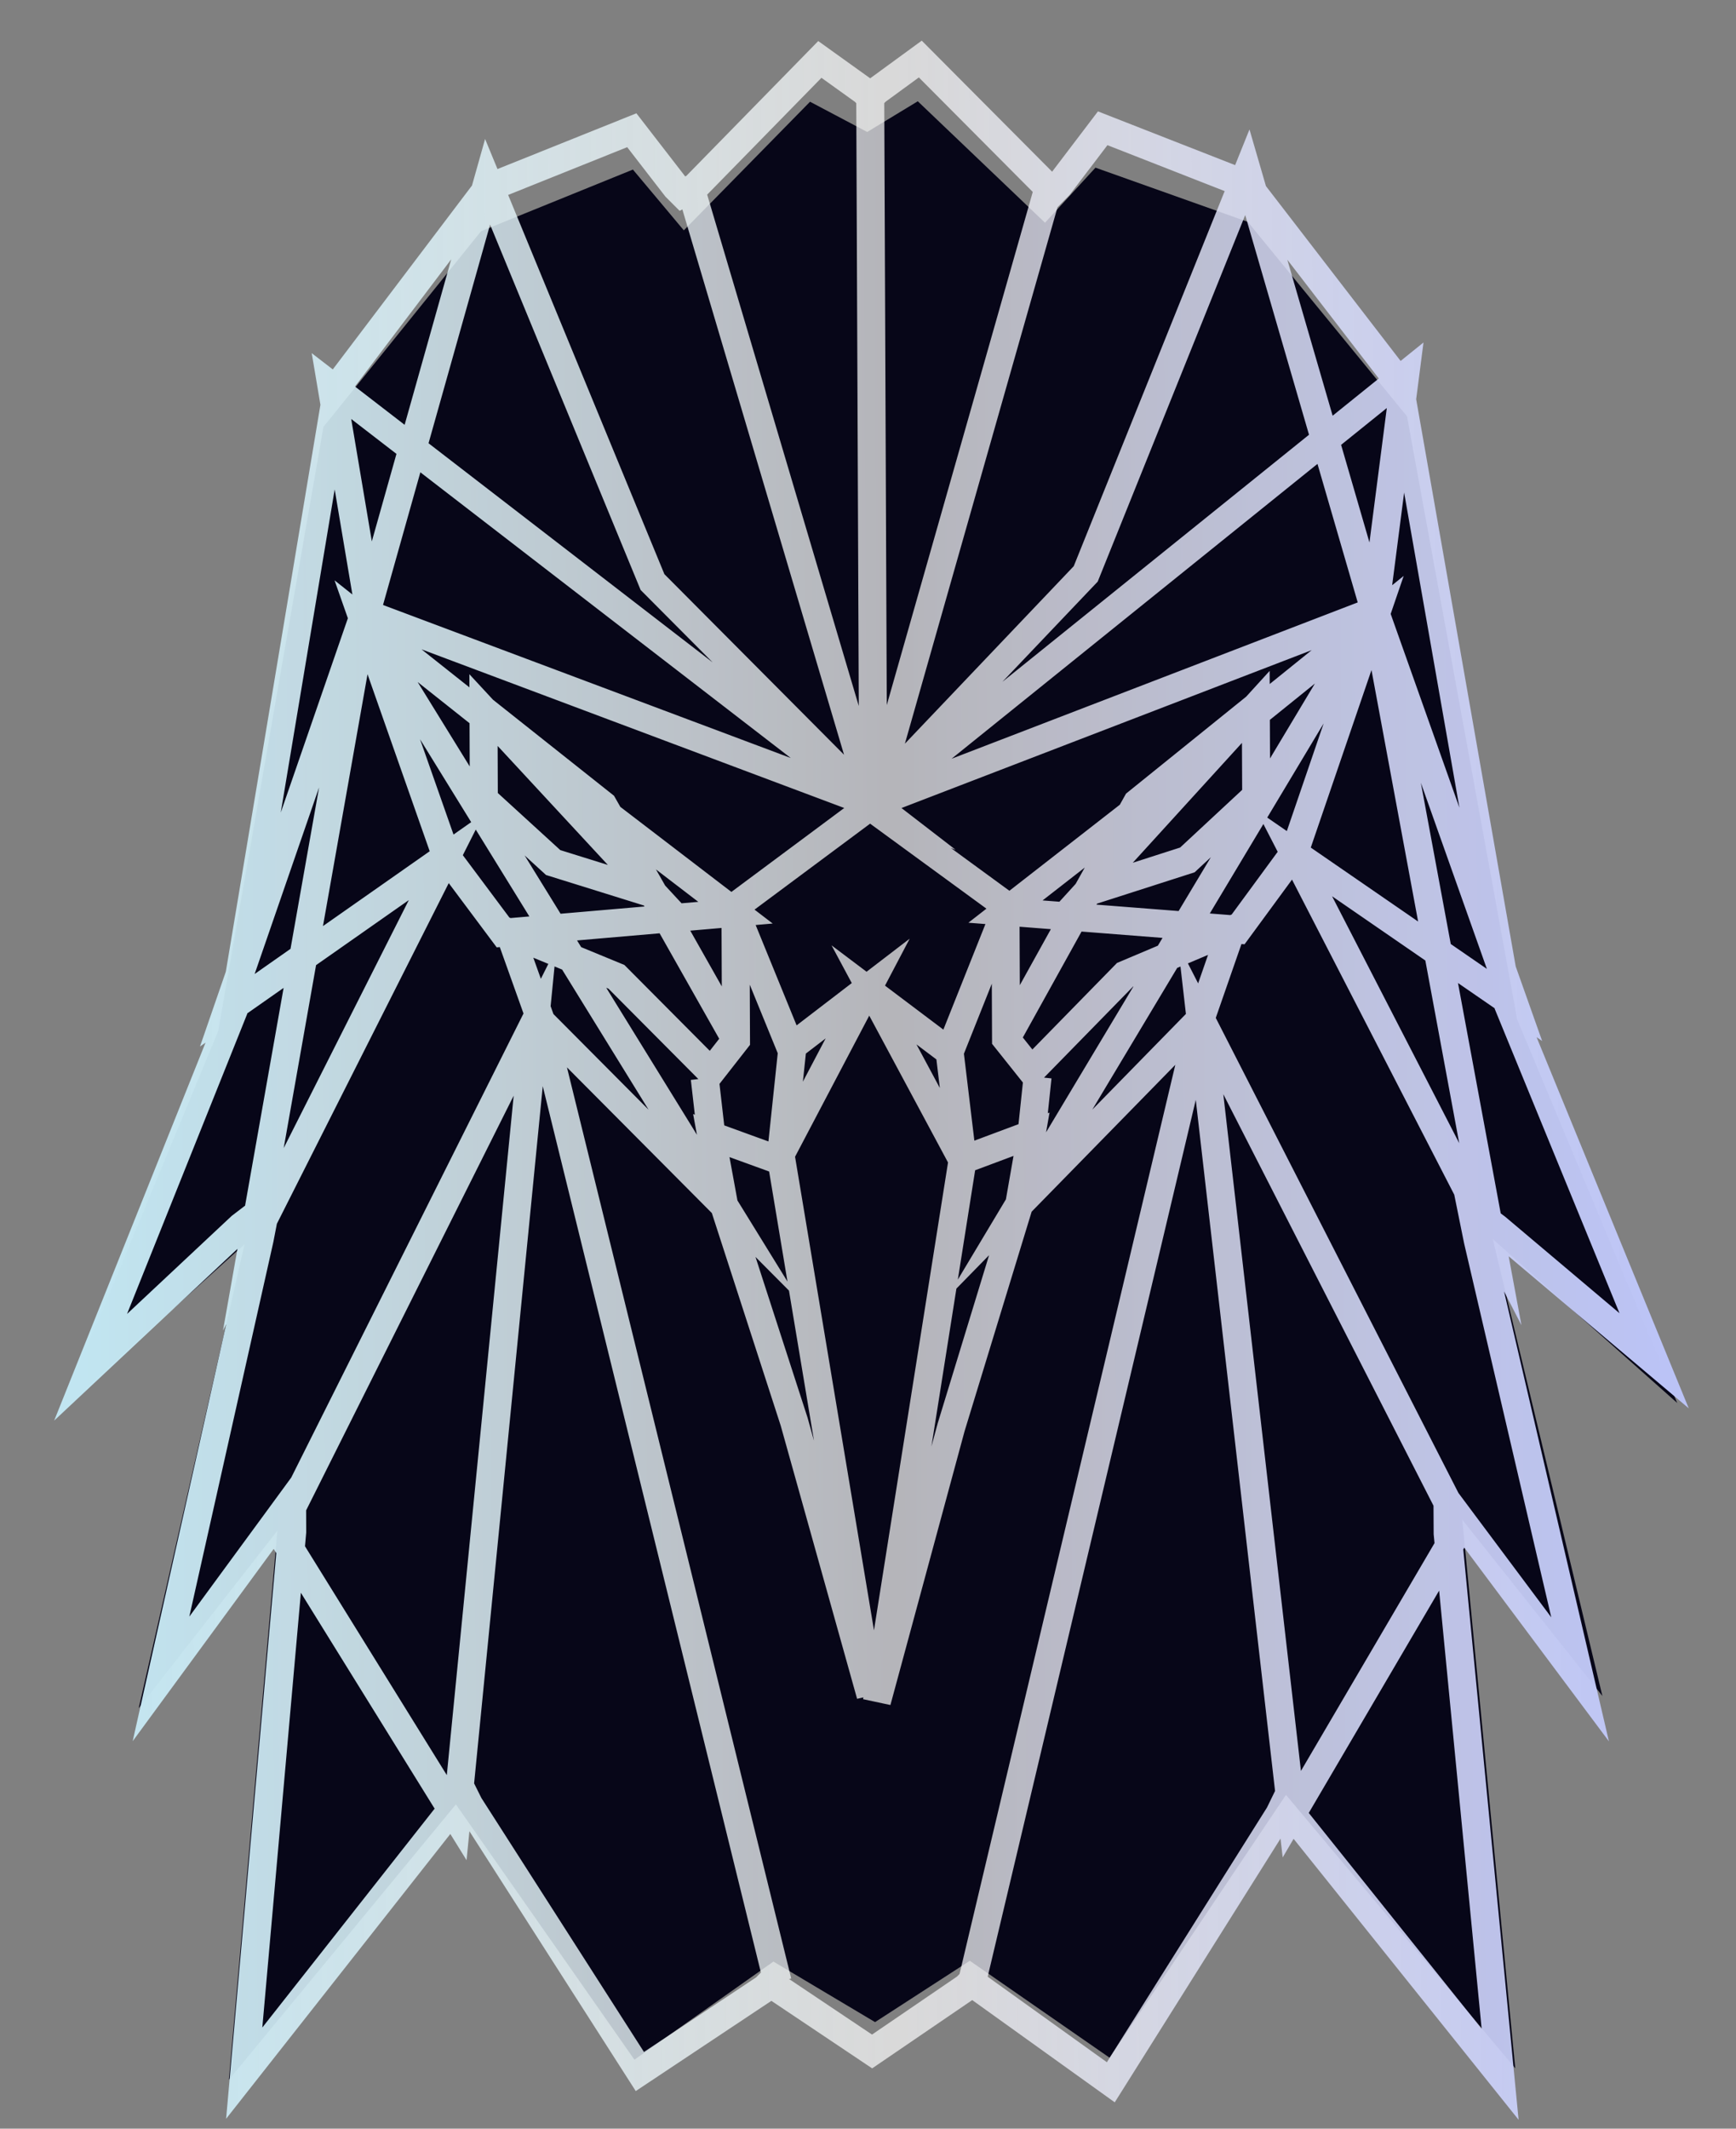 <svg width="31" height="38" viewBox="0 0 31 38" fill="none" xmlns="http://www.w3.org/2000/svg">
<rect x="0" y="0" width="31" height="38" fill="#808080" stroke="none"/>
<path d="M26.657 22.12L29.95 25.045L27.093 18.2L25.125 7.432L22.282 3.961L19.562 2.993L18.661 3.976L16.389 1.808L15.486 2.356L14.465 1.816L12.211 4.112L11.302 3.027L8.591 4.127L5.776 7.621L3.897 18.405L1.097 25.165L4.366 22.213L2.477 30.493L4.953 27.326L4.088 37.126L8.141 32.211L11.329 36.769L13.811 35.017L15.626 36.098L17.318 35.003L19.815 36.734L22.964 32.041L27.058 36.922L26.112 27.129L28.614 30.276L26.657 22.12Z" fill="#070618"/>
<path d="M26.725 21.918L26.275 21.579L26.39 22.147L28.216 29.979L26.186 27.261L25.848 26.808L25.851 27.376L26.788 37.03L23.068 32.386L22.955 32.16L22.844 32.388L19.836 37.172L17.474 35.478L17.362 35.364L17.25 35.478L15.573 36.622L13.886 35.492L13.774 35.379L13.662 35.493L11.426 36.98L8.378 32.22L8.265 31.993L8.042 32.335L4.361 37.009L5.218 27.348L5.216 26.779L4.882 27.235L2.875 29.971L4.636 22.123L4.746 21.555L4.299 21.897L1.618 24.408L4.171 18.035L6.031 6.892L8.707 3.358L11.282 2.325L12.071 3.345L12.184 3.458L12.407 3.343L14.64 1.061L15.428 1.626L15.54 1.739L15.652 1.625L16.434 1.054L18.686 3.317L18.799 3.43L18.911 3.316L19.691 2.29L22.275 3.302L24.98 6.813L26.933 17.94L29.538 24.292L26.725 21.918ZM15.539 1.512L15.593 14.465L15.539 1.512ZM15.539 1.512L15.593 14.465L15.539 1.512ZM12.702 20.272L12.585 19.25L12.702 20.272ZM12.702 20.272L12.585 19.25L12.702 20.272ZM14.153 18.789L13.134 16.293L14.153 18.789ZM14.153 18.789L13.134 16.293L14.153 18.789ZM13.134 16.293L10.772 14.485L6.497 11.094L7.972 15.292L8.987 16.651L13.134 16.293ZM13.134 16.293L10.772 14.485L6.497 11.094L7.972 15.292L8.987 16.651L13.134 16.293ZM10.771 14.371L13.143 18.566L10.771 14.371ZM10.771 14.371L13.143 18.566L10.771 14.371ZM8.634 12.676L8.64 14.267L9.878 15.398L11.675 15.958L8.634 12.676ZM8.634 12.676L8.64 14.267L9.878 15.398L11.675 15.958L8.634 12.676ZM12.931 21.521L12.702 20.272L13.937 20.721L14.153 18.675L15.494 17.647L13.937 20.608L15.546 30.259L14.181 25.379L12.931 21.521ZM12.931 21.521L9.666 18.239L9.099 16.651L11.008 17.438L12.697 19.136L13.143 18.566L13.133 16.18L15.593 14.351L11.652 10.391L8.707 3.245L6.497 11.094L12.931 21.521ZM12.931 21.521L9.666 18.239L9.099 16.651L11.008 17.438L12.697 19.136L13.143 18.566L13.133 16.18L15.593 14.351L11.652 10.391L8.707 3.245L6.497 11.094L12.931 21.521ZM12.931 21.521L12.702 20.272L13.937 20.721L14.153 18.675L15.494 17.647L13.937 20.608L15.546 30.259L14.181 25.379L12.931 21.521ZM15.593 14.351L6.608 10.98L5.919 6.892L15.593 14.351ZM15.593 14.351L6.608 10.98L5.919 6.892L15.593 14.351ZM15.593 14.351L12.295 3.23L15.593 14.351ZM15.593 14.351L12.295 3.23L15.593 14.351ZM4.524 22.124L7.972 15.292L4.059 18.035L6.496 10.98L4.524 22.124ZM4.524 22.124L7.972 15.292L4.059 18.035L6.496 10.98L4.524 22.124ZM8.155 32.448L9.554 18.24L4.994 27.348L8.155 32.448ZM8.155 32.448L9.554 18.24L4.994 27.348L8.155 32.448ZM13.886 35.379L9.666 18.239L13.886 35.379ZM13.886 35.379L9.666 18.239L13.886 35.379ZM18.42 20.248L18.528 19.225L18.42 20.248ZM18.42 20.248L18.528 19.225L18.42 20.248ZM16.957 18.777L17.955 16.273L16.957 18.777ZM16.957 18.777L17.955 16.273L16.957 18.777ZM17.955 16.273L20.302 14.445L24.549 11.019L23.109 15.229L22.105 16.597L17.955 16.273ZM17.955 16.273L20.302 14.445L24.549 11.019L23.109 15.229L22.105 16.597L17.955 16.273ZM20.302 14.332L17.965 18.546L20.302 14.332ZM20.302 14.332L17.965 18.546L20.302 14.332ZM19.412 15.926L21.203 15.351L22.432 14.209L22.425 12.619L19.412 15.926ZM19.412 15.926L21.203 15.351L22.432 14.209L22.425 12.619L19.412 15.926ZM18.201 21.499L18.42 20.248L17.189 20.708L16.957 18.777L15.607 17.76L17.189 20.708L15.659 30.372L16.984 25.481L18.201 21.499ZM18.201 21.499L21.439 18.19L21.993 16.597L20.09 17.401L18.416 19.112L17.965 18.546L17.955 16.16L15.48 14.352L19.388 10.245L22.274 3.075L24.549 10.905L18.201 21.499ZM18.201 21.499L21.439 18.19L21.993 16.597L20.09 17.401L18.416 19.112L17.965 18.546L17.955 16.16L15.48 14.352L19.388 10.245L22.274 3.075L24.549 10.905L18.201 21.499ZM18.201 21.499L18.42 20.248L17.189 20.708L16.957 18.777L15.607 17.76L17.189 20.708L15.659 30.372L16.984 25.481L18.201 21.499ZM15.593 14.351L24.549 10.905L25.092 6.699L15.593 14.351ZM15.593 14.351L24.549 10.905L25.092 6.699L15.593 14.351ZM15.593 14.351L18.798 3.089L15.593 14.351ZM15.593 14.351L18.798 3.089L15.593 14.351ZM26.613 22.032L23.109 15.229L27.045 17.94L24.549 10.905L26.613 22.032ZM26.613 22.032L23.109 15.229L27.045 17.94L24.549 10.905L26.613 22.032ZM23.068 32.386L21.439 18.19L26.074 27.261L23.068 32.386ZM23.068 32.386L21.439 18.19L26.074 27.261L23.068 32.386ZM17.362 35.364L21.439 18.19L17.362 35.364ZM17.362 35.364L21.439 18.19L17.362 35.364ZM8.64 14.267L9.878 15.398L11.675 15.958L10.771 14.371L8.634 12.676L8.64 14.267V14.267ZM19.412 15.926L20.302 14.332L22.425 12.619L22.432 14.209L21.203 15.351L19.412 15.926Z" stroke="url(#paint0_linear)" stroke-width="0.5" stroke-miterlimit="10"/>
<defs>
<linearGradient id="paint0_linear" x1="1.412" y1="19.179" x2="29.722" y2="19.062" gradientUnits="userSpaceOnUse">
<stop stop-color="#C1E5F1"/>
<stop offset="0.513" stop-color="white" stop-opacity="0.7"/>
<stop offset="1" stop-color="#BBC3F6"/>
</linearGradient>
</defs>
</svg>
